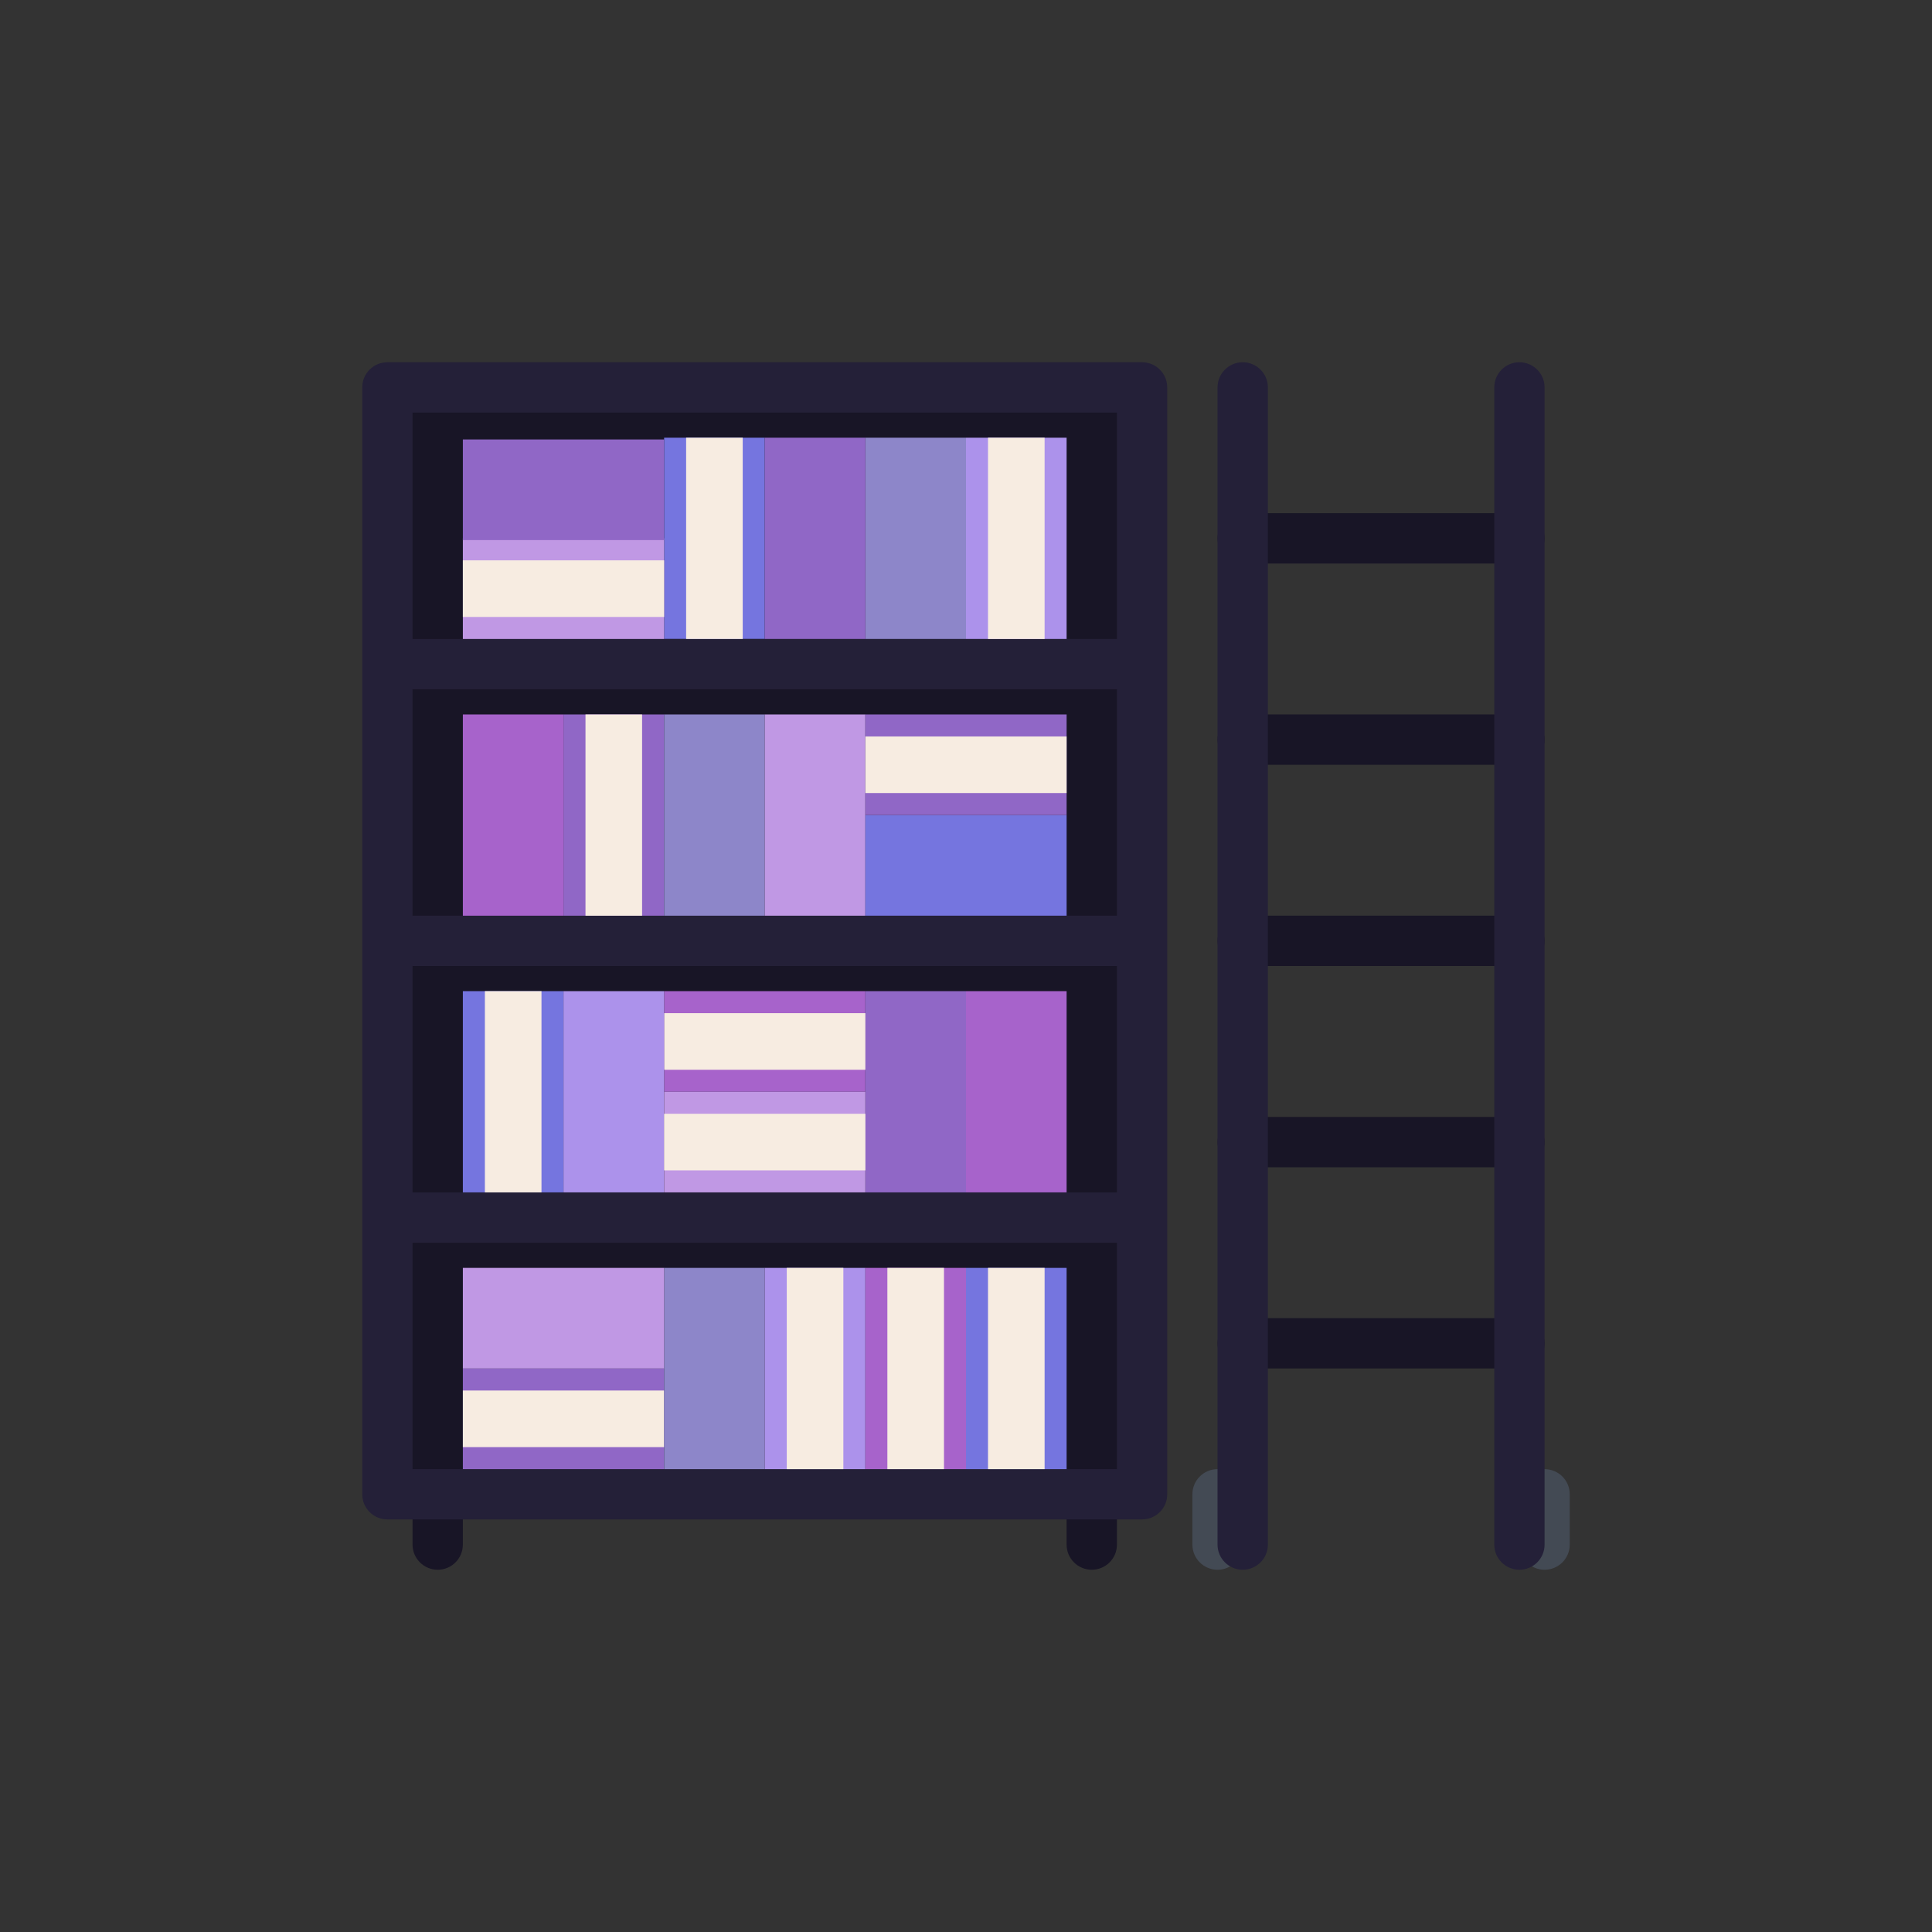 <!DOCTYPE svg PUBLIC "-//W3C//DTD SVG 1.1//EN" "http://www.w3.org/Graphics/SVG/1.1/DTD/svg11.dtd">
<!-- Uploaded to: SVG Repo, www.svgrepo.com, Transformed by: SVG Repo Mixer Tools -->
<svg version="1.1" id="Layer_1" xmlns="http://www.w3.org/2000/svg" xmlns:xlink="http://www.w3.org/1999/xlink" viewBox="-153.6 -153.6 819.19 819.19" xml:space="preserve" width="800px" height="800px" fill="#000000">
<rect x="-153.6" y="-153.6" width="819.19" height="819.19" fill="#333333" stroke="none"/>
<g id="SVGRepo_bgCarrier" stroke-width="0"/>
<g id="SVGRepo_tracerCarrier" stroke-linecap="round" stroke-linejoin="round"/>
<g id="SVGRepo_iconCarrier"> <g> <path style="fill:#434A54;" d="M362.65,511.992c-5.89,0-10.655-4.781-10.655-10.656v-21.344c0-5.891,4.766-10.656,10.655-10.656 c5.891,0,10.672,4.766,10.672,10.656v21.344C373.322,507.211,368.541,511.992,362.65,511.992z"/> <path style="fill:#434A54;" d="M501.32,511.992c-5.891,0-10.672-4.781-10.672-10.656v-21.344c0-5.891,4.781-10.656,10.672-10.656 s10.671,4.766,10.671,10.656v21.344C511.991,507.211,507.211,511.992,501.32,511.992z"/> </g> <g> <path style="fill:#181526;" d="M490.648,426.65H373.322c-5.891,0-10.672-4.766-10.672-10.656s4.781-10.656,10.672-10.656h117.326 c5.891,0,10.672,4.766,10.672,10.656S496.539,426.65,490.648,426.65z"/> <path style="fill:#181526;" d="M490.648,341.34H373.322c-5.891,0-10.672-4.781-10.672-10.688c0-5.875,4.781-10.656,10.672-10.656 h117.326c5.891,0,10.672,4.781,10.672,10.656C501.32,336.558,496.539,341.34,490.648,341.34z"/> <path style="fill:#181526;" d="M490.648,255.996H373.322c-5.891,0-10.672-4.773-10.672-10.664s4.781-10.672,10.672-10.672h117.326 c5.891,0,10.672,4.781,10.672,10.672S496.539,255.996,490.648,255.996z"/> <path style="fill:#181526;" d="M490.648,170.662H373.322c-5.891,0-10.672-4.773-10.672-10.664s4.781-10.664,10.672-10.664h117.326 c5.891,0,10.672,4.773,10.672,10.664S496.539,170.662,490.648,170.662z"/> <path style="fill:#181526;" d="M490.648,85.335H373.322c-5.891,0-10.672-4.781-10.672-10.672s4.781-10.664,10.672-10.664h117.326 c5.891,0,10.672,4.773,10.672,10.664S496.539,85.335,490.648,85.335z"/> <path style="fill:#181526;" d="M32,511.992c-5.891,0-10.672-4.781-10.672-10.656v-21.344c0-5.891,4.781-10.656,10.672-10.656 s10.656,4.766,10.656,10.656v21.344C42.656,507.211,37.891,511.992,32,511.992z"/> <path style="fill:#181526;" d="M309.324,511.992c-5.891,0-10.672-4.781-10.672-10.656v-21.344c0-5.891,4.781-10.656,10.672-10.656 s10.672,4.765,10.672,10.656v21.344C319.996,507.211,315.215,511.992,309.324,511.992z"/> <rect x="12.657" y="10.664" style="fill:#181526;" width="319.99" height="469.33"/> </g> <rect x="127.996" y="266.656" style="fill:#a763cb;" width="85.33" height="42.68"/> <rect x="127.996" y="31.996" style="fill:#7575df;" width="42.655" height="85.33"/> <path style="fill:#242038;" d="M330.651,0H10.657C4.766,0,0.001,4.773,0.001,10.664v469.328c0,5.891,4.766,10.656,10.656,10.656 h319.994c5.891,0,10.672-4.766,10.672-10.656V10.664C341.323,4.774,336.542,0,330.651,0z M21.328,138.662h298.668v95.999H21.328 V138.662z M21.328,255.996h298.668v95.998H21.328V255.996z M319.996,21.336v95.998H21.328V21.336H319.996z M21.328,469.336v-95.998 h298.668v95.998L21.328,469.336L21.328,469.336z"/> <rect x="255.996" y="266.656" style="fill:#a763cb;" width="42.656" height="85.33"/> <g> <rect x="213.326" y="266.656" style="fill:#9067C6;" width="42.671" height="85.33"/> <rect x="85.326" y="149.336" style="fill:#9067C6;" width="42.671" height="85.33"/> </g> <rect x="127.996" y="149.336" style="fill:#8D86C9;" width="42.655" height="85.33"/> <rect x="170.656" y="149.336" style="fill:#c098e4;" width="42.671" height="85.33"/> <rect x="255.996" y="31.996" style="fill:#AC92EB;" width="42.656" height="85.33"/> <rect x="42.656" y="74.666" style="fill:#c098e4;" width="85.34" height="42.671"/> <rect x="42.656" y="32.735" style="fill:#9067C6;" width="85.34" height="42.663"/> <g> <rect x="94.656" y="149.336" style="fill:#F7ECE1;" width="24" height="85.33"/> <rect x="265.326" y="31.996" style="fill:#F7ECE1;" width="24" height="85.33"/> <rect x="137.326" y="31.996" style="fill:#F7ECE1;" width="24" height="85.33"/> </g> <rect x="42.656" y="426.646" style="fill:#9067C6;" width="85.34" height="42.686"/> <g> <rect x="42.656" y="435.996" style="fill:#F7ECE1;" width="85.34" height="23.998"/> <rect x="127.996" y="275.996" style="fill:#F7ECE1;" width="85.33" height="24"/> <rect x="42.656" y="83.996" style="fill:#F7ECE1;" width="85.34" height="24"/> </g> <rect x="213.326" y="31.996" style="fill:#8D86C9;" width="42.671" height="85.33"/> <rect x="170.656" y="31.996" style="fill:#9067C6;" width="42.671" height="85.33"/> <rect x="42.656" y="149.336" style="fill:#a763cb;" width="42.672" height="85.33"/> <rect x="213.326" y="191.996" style="fill:#7575df;" width="85.33" height="42.663"/> <rect x="213.326" y="149.336" style="fill:#9067C6;" width="85.33" height="42.664"/> <rect x="42.656" y="266.656" style="fill:#7575df;" width="42.672" height="85.33"/> <rect x="85.326" y="266.656" style="fill:#AC92EB;" width="42.671" height="85.33"/> <rect x="127.996" y="309.336" style="fill:#c098e4;" width="85.33" height="42.654"/> <rect x="255.996" y="383.996" style="fill:#7575df;" width="42.656" height="85.34"/> <rect x="127.996" y="383.996" style="fill:#8D86C9;" width="42.655" height="85.34"/> <rect x="170.656" y="383.996" style="fill:#AC92EB;" width="42.671" height="85.34"/> <rect x="213.326" y="383.996" style="fill:#a763cb;" width="42.671" height="85.34"/> <rect x="42.656" y="383.996" style="fill:#c098e4;" width="85.34" height="42.656"/> <g> <path style="fill:#242038;" d="M373.322,511.992c-5.891,0-10.672-4.781-10.672-10.656V10.664C362.65,4.773,367.431,0,373.322,0 c5.89,0,10.671,4.773,10.671,10.664v490.672C383.993,507.211,379.212,511.992,373.322,511.992z"/> <path style="fill:#242038;" d="M490.648,511.992c-5.891,0-10.656-4.781-10.656-10.656V10.664C479.992,4.773,484.758,0,490.648,0 s10.672,4.773,10.672,10.664v490.672C501.32,507.211,496.539,511.992,490.648,511.992z"/> </g> <g> <rect x="213.326" y="158.666" style="fill:#F7ECE1;" width="85.33" height="24"/> <rect x="127.996" y="318.656" style="fill:#F7ECE1;" width="85.33" height="23.998"/> <rect x="51.996" y="266.656" style="fill:#F7ECE1;" width="24" height="85.33"/> <rect x="179.996" y="383.996" style="fill:#F7ECE1;" width="23.999" height="85.34"/> <rect x="222.656" y="383.996" style="fill:#F7ECE1;" width="23.999" height="85.34"/> <rect x="265.326" y="383.996" style="fill:#F7ECE1;" width="24" height="85.34"/> </g> </g>
</svg>